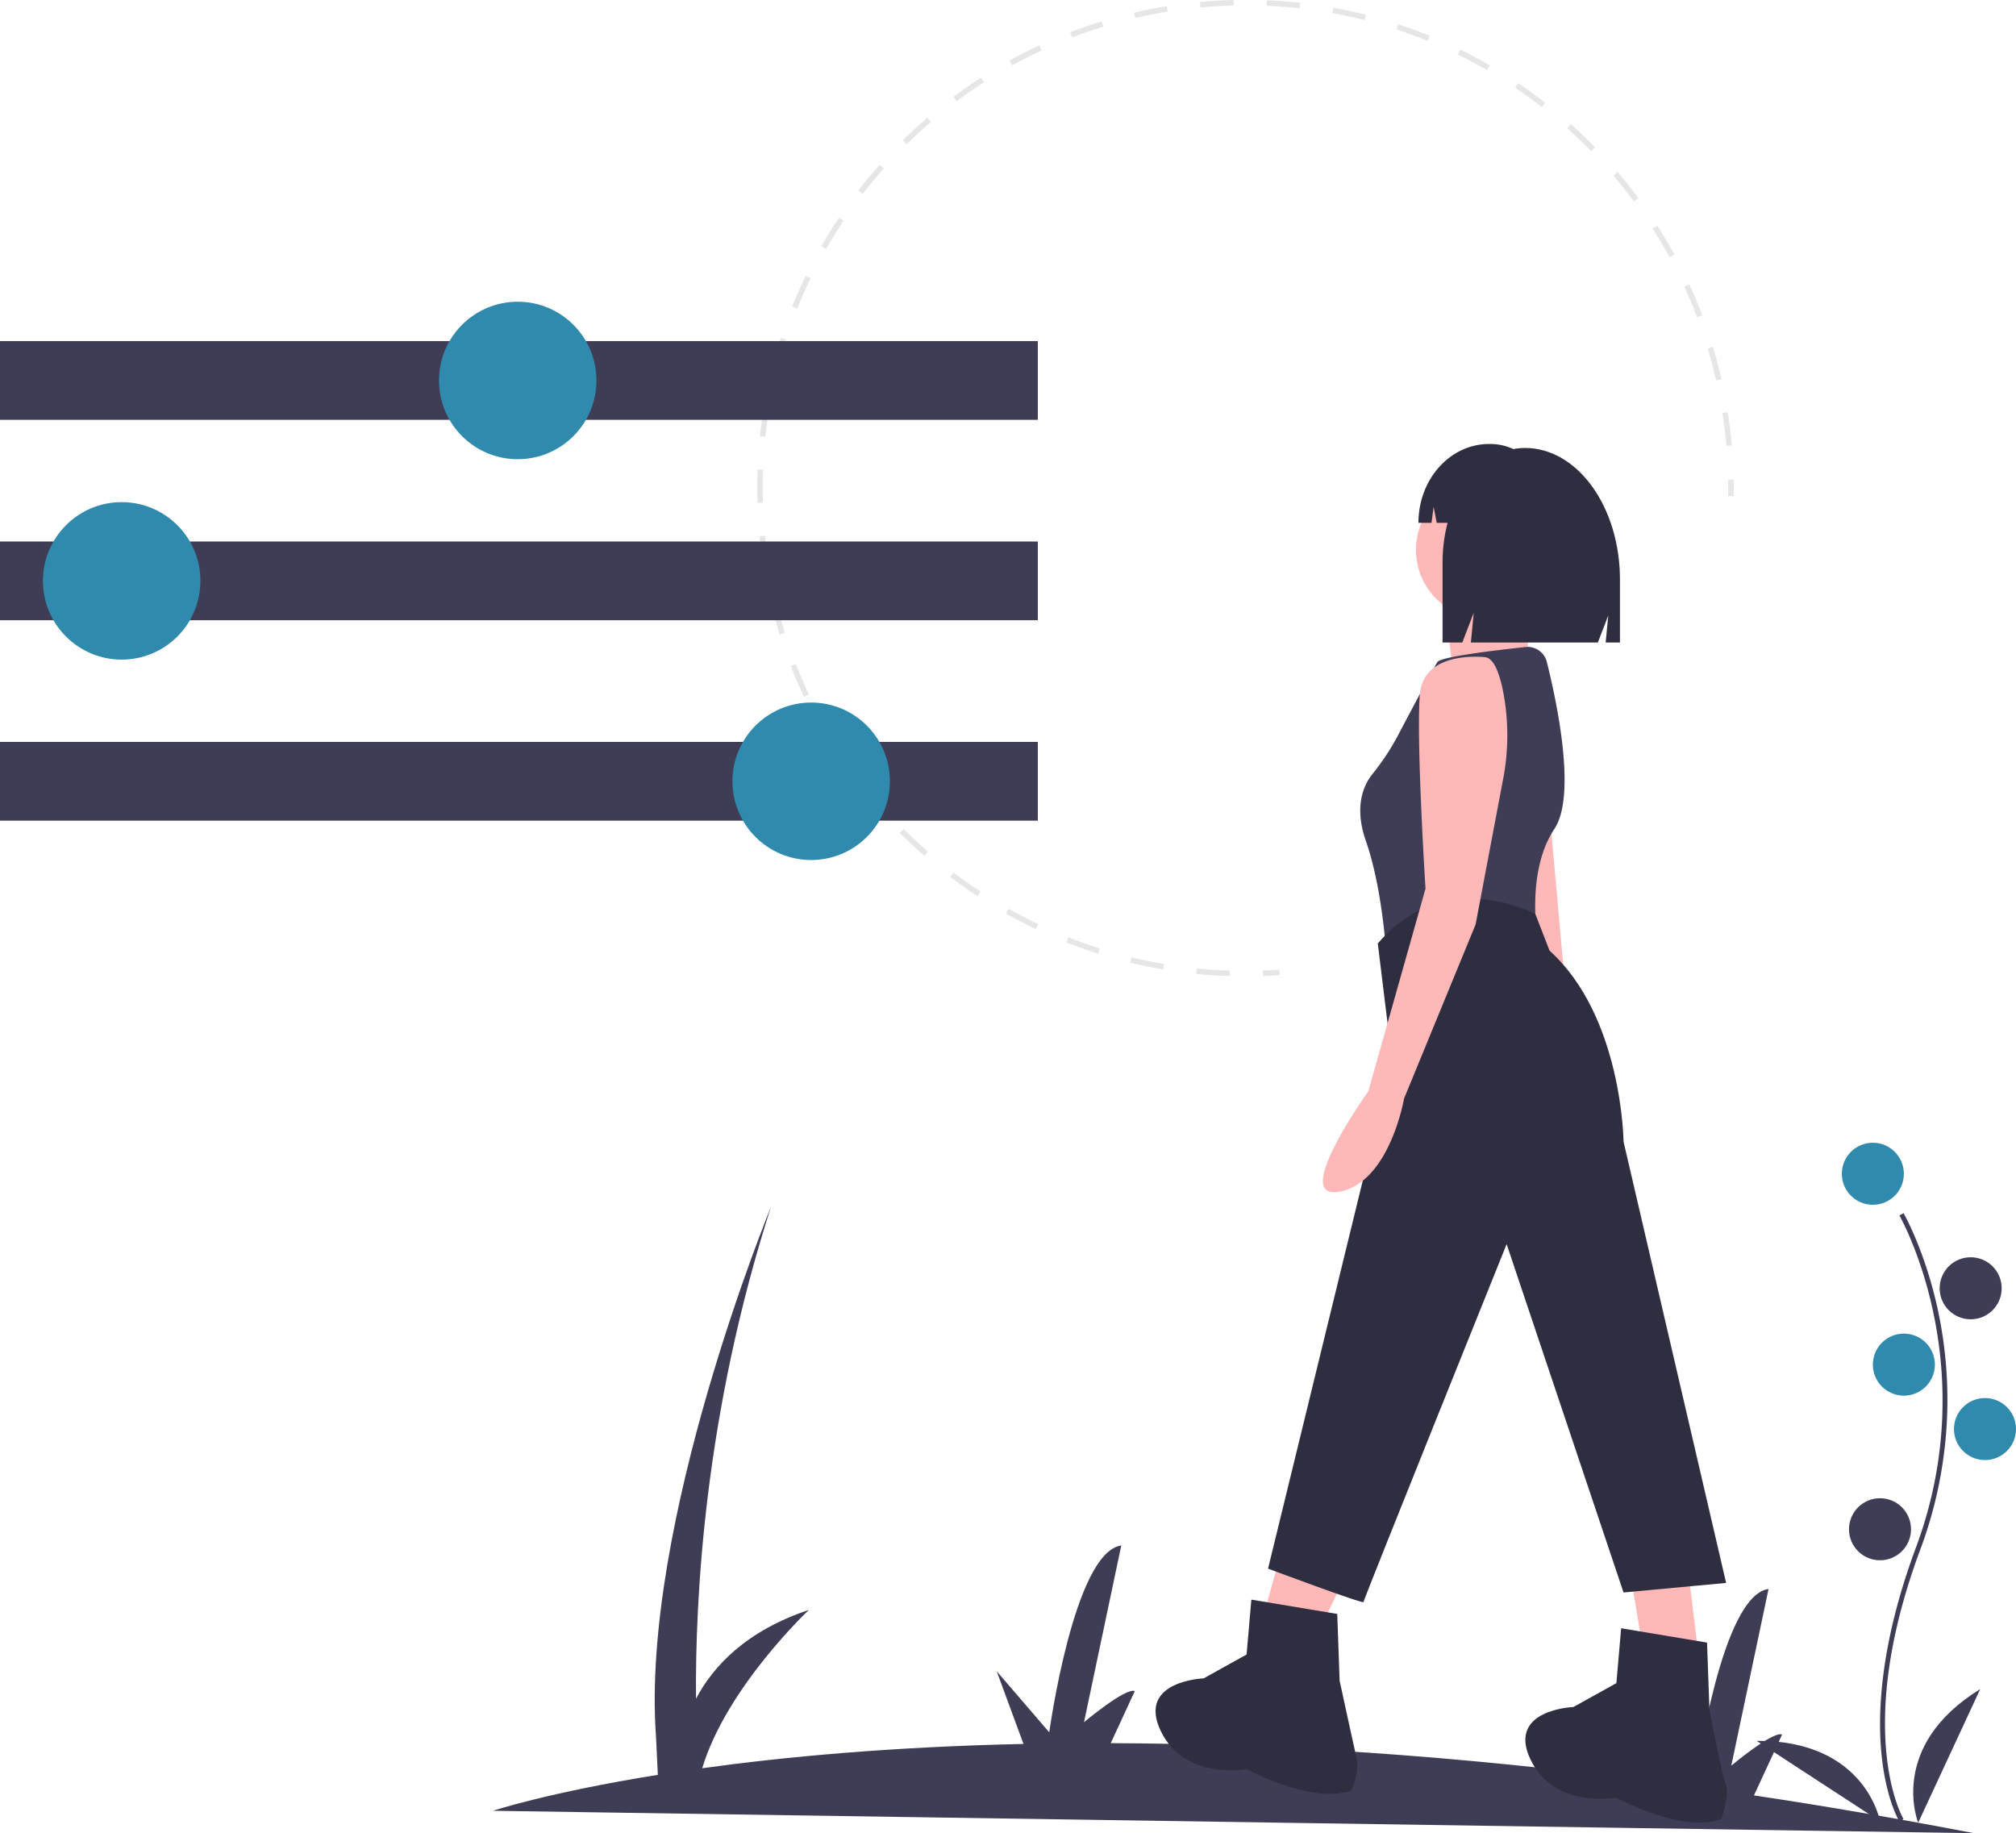 <svg xmlns="http://www.w3.org/2000/svg" id="a7041ee8-d42c-4836-81ad-e3e5854f3a9a" width="845" height="768.35" data-name="Layer 1" viewBox="0 0 845 768.35"><title>options</title><path fill="#3f3d56" d="M1004.906,834.175q-47.949-9.212-92.233-15.832l11.78-25.512c-3.932-1.546-21.291,13.054-21.291,13.054l15.622-74.073c-19.816,2.673-30.188,78.311-30.188,78.311L866.571,784.526l10.597,28.765c-90.363-12.091-168.427-16.619-234.102-16.844l10.083-21.835c-3.932-1.546-21.291,13.054-21.291,13.054l15.622-74.073c-19.816,2.673-30.188,78.311-30.188,78.311l-22.025-25.598,11.224,30.467c-55.064,1.187-99.98,5.379-134.655,10.174,10.246-34.021,44.719-66.353,44.719-66.353-26.263,8.767-40.08,23.489-47.324,37.219-.386-42.019,3.614-119.919,31.421-206.14,0,0-54.744,132.929-48.183,222.198l.764,15.851c-45.989,7.373-69.126,15.068-69.126,15.068Z" transform="translate(-177.5 -65.825)"/><path fill="#3f3d56" d="M973.646,829.311c-.229-.375-5.641-9.41-7.517-28.172-1.721-17.213-.614-46.227,14.433-86.698,28.506-76.671-6.569-138.533-6.928-139.149l1.73-1.004c.091.156,9.142,15.929,14.488,41.044a179.061,179.061,0,0,1-7.416,99.807c-28.457,76.54-7.301,112.773-7.084,113.131Z" transform="translate(-177.5 -65.825)"/><circle cx="785" cy="491.964" r="13" fill="#2f8aad"/><circle cx="826" cy="539.964" r="13" fill="#3f3d56"/><circle cx="798" cy="571.964" r="13" fill="#2f8aad"/><circle cx="832" cy="598.964" r="13" fill="#2f8aad"/><circle cx="788" cy="640.964" r="13" fill="#3f3d56"/><path fill="#3f3d56" d="M981.5,829.789s-13-32,26-56Z" transform="translate(-177.5 -65.825)"/><path fill="#3f3d56" d="M965.512,829.209s-5.916-34.029-51.709-33.738Z" transform="translate(-177.5 -65.825)"/><path fill="#e6e6e6" d="M706.836,472.611c2.265-.083,4.571-.206,6.851-.366l.161,2.294c-2.306.162-4.636.286-6.927.37Z" transform="translate(-177.5 -65.825)"/><path fill="#e6e6e6" d="M685.238,66.266c3.083-.216,6.197-.364,9.256-.442l.058,2.299c-4.58.115-9.259.392-13.845.819l-.212-2.29Q682.856,66.433,685.238,66.266Zm-18.656,2.157.368,2.27c-4.554.738-9.129,1.641-13.603,2.684l-.522-2.239C657.349,70.084,661.977,69.17,666.582,68.423Zm41.934-2.481c4.66.199,9.364.562,13.982,1.078l-.256,2.285c-4.565-.51-9.215-.868-13.823-1.064Zm-69.229,8.848.674,2.199c-4.4,1.351-8.81,2.873-13.106,4.524l-.826-2.146C630.375,77.698,634.835,76.157,639.287,74.791Zm97.086-5.733c4.578.834,9.189,1.84,13.703,2.989l-.566,2.228c-4.464-1.136-9.022-2.13-13.549-2.955ZM613.12,84.85l.972,2.084c-4.171,1.944-8.325,4.058-12.346,6.28l-1.111-2.013C604.701,88.954,608.901,86.817,613.12,84.85ZM763.559,75.979c4.433,1.462,8.865,3.095,13.175,4.855l-.869,2.13c-4.261-1.74-8.644-3.355-13.026-4.8ZM588.612,98.396l1.247,1.932c-3.865,2.499-7.693,5.162-11.374,7.917l-1.378-1.841C580.83,103.618,584.701,100.925,588.612,98.396ZM789.541,86.581c4.188,2.055,8.352,4.279,12.38,6.611l-1.153,1.99c-3.981-2.305-8.099-4.505-12.24-6.538ZM566.176,115.179l1.5,1.743c-3.49,3.003-6.92,6.164-10.194,9.396l-1.616-1.636C559.178,121.413,562.646,118.215,566.176,115.179Zm247.641-14.545c3.859,2.602,7.681,5.372,11.359,8.234l-1.412,1.814c-3.636-2.829-7.415-5.568-11.232-8.141ZM546.225,134.868l1.723,1.522c-3.049,3.45-6.019,7.05-8.827,10.699l-1.823-1.403C540.138,141.997,543.141,138.357,546.225,134.868Zm289.72-17.013c3.473,3.105,6.882,6.368,10.131,9.698l-1.645,1.605c-3.213-3.293-6.584-6.519-10.018-9.589ZM529.129,157.094l1.913,1.275c-2.55,3.829-5.003,7.8-7.291,11.803l-1.995-1.141C524.068,164.982,526.55,160.966,529.129,157.094Zm326.392-19.177c3.018,3.546,5.949,7.242,8.714,10.982l-1.849,1.368c-2.733-3.698-5.632-7.352-8.616-10.86ZM515.215,181.449l2.069,1.001c-2.007,4.15-3.895,8.42-5.611,12.696l-2.133-.857C511.275,189.965,513.183,185.645,515.215,181.449Zm356.961-21.002c2.503,3.922,4.901,7.981,7.128,12.064l-2.018,1.1c-2.202-4.036-4.572-8.05-7.047-11.928Zm-367.415,47.044,2.188.707c-1.418,4.387-2.701,8.88-3.814,13.354l-2.231-.555C502.027,216.471,503.325,211.927,504.76,207.491Zm380.822-22.461c1.944,4.233,3.763,8.587,5.409,12.941l-2.151.813c-1.627-4.305-3.426-8.608-5.347-12.794ZM497.993,234.718l2.265.399c-.8,4.535-1.451,9.155-1.936,13.73l-2.286-.243C496.527,243.978,497.185,239.306,497.993,234.718Zm397.499-23.465c1.341,4.457,2.544,9.02,3.575,13.56l-2.242.509c-1.02-4.489-2.209-9-3.535-13.407ZM495.038,262.592l2.297.085c-.17,4.594-.183,9.258-.04,13.866l-2.298.071C494.852,271.956,494.866,267.238,495.038,262.592Zm406.666-24.005c.717,4.593,1.286,9.276,1.693,13.921l-2.291.2c-.401-4.593-.965-9.224-1.674-13.766ZM498.195,290.383c.452,4.587,1.066,9.212,1.826,13.745l-2.267.381c-.769-4.585-1.391-9.262-1.849-13.9Zm4.586,27.334c1.074,4.484,2.314,8.981,3.688,13.367l-2.194.687c-1.39-4.435-2.645-8.984-3.731-13.519Zm8.29,26.447c1.675,4.283,3.521,8.562,5.485,12.718l-2.078.983c-1.987-4.203-3.854-8.531-5.547-12.863Zm11.837,25.03c2.251,4.018,4.669,8.005,7.185,11.85l-1.924,1.259c-2.545-3.89-4.989-7.922-7.266-11.985Zm15.167,23.183c2.782,3.675,5.723,7.296,8.739,10.762l-1.733,1.509c-3.051-3.505-6.026-7.167-8.84-10.883Zm18.196,20.904c3.251,3.258,6.657,6.447,10.125,9.477l-1.513,1.731c-3.507-3.065-6.951-6.289-10.24-9.584Zm20.874,18.242c3.671,2.79,7.48,5.487,11.323,8.015l-1.263,1.921c-3.886-2.556-7.74-5.284-11.451-8.105Zm23.166,15.24c4.019,2.265,8.162,4.417,12.314,6.397l-.989,2.076c-4.2-2.003-8.389-4.179-12.454-6.47Zm25.04,11.934c4.288,1.694,8.688,3.258,13.078,4.649l-.695,2.192c-4.439-1.407-8.89-2.99-13.228-4.702Zm26.448,8.385c4.474,1.085,9.043,2.027,13.581,2.801l-.386,2.267c-4.59-.782-9.212-1.735-13.737-2.832Zm27.324,4.657c4.577.458,9.232.764,13.837.908l-.073,2.299c-4.657-.146-9.365-.456-13.993-.919Z" transform="translate(-177.5 -65.825)"/><path fill="#e6e6e6" d="M901.855,266.895l2.299-.042c.042,2.321.045,4.654.009,6.936l-2.298-.036C901.9,271.498,901.897,269.19,901.855,266.895Z" transform="translate(-177.5 -65.825)"/><polygon fill="#ffb8b8" points="536.5 652.464 527.5 684.464 550.5 688.464 563.5 661.464 536.5 652.464"/><polygon fill="#ffb8b8" points="683.5 660.464 689.5 696.464 712.5 698.464 707.5 657.464 683.5 660.464"/><circle cx="622.5" cy="230.464" r="29" fill="#ffb8b8"/><path fill="#ffb8b8" d="M782,314.289s5,31,4,34,31.5-4.5,31.5-4.5,1.5-32.5,2.5-34.5Z" transform="translate(-177.5 -65.825)"/><polygon fill="#ffb8b8" points="649.5 340.464 655.5 407.464 639.5 405.464 639.5 345.464 649.5 340.464"/><path fill="#3f3d56" d="M825.845,343.254a8.301,8.301,0,0,0-8.941-6.24c-12.066,1.29-35.424,4.056-36.903,6.275-1.293,1.94-10.528,19.345-16.895,31.407a102.074,102.074,0,0,1-10.429,15.653C748.984,395.008,745,403.914,750,418.289c8,23,9,55,9,55l63-14s-5-28,7-46C838.463,399.094,829.891,359.402,825.845,343.254Z" transform="translate(-177.5 -65.825)"/><path fill="#2f2e41" d="M755,461.289l6,49-52,213s40,15,40,14,60-150,60-150l49,146,43-4-43-185s-.5-52.5-31-80l-5.972-15.407S783,428.289,755,461.289Z" transform="translate(-177.5 -65.825)"/><path fill="#2f2e41" d="M893,754.289l-36-6-2,23-18,10s-28,1-18,22,36,16,36,16,27,15,44,9c0,0,3.5-10.5,2-14-1.624-3.79-7-32-7-32Z" transform="translate(-177.5 -65.825)"/><path fill="#2f2e41" d="M738,742.289l-36-6-2,23-18,10s-28,1-18,22,36,16,36,16,27,15,44,9c0,0,3.5-7.5,2-14-.927-4.018-7-32-7-32Z" transform="translate(-177.5 -65.825)"/><path fill="#ffb8b8" d="M800,341.289s-25.701-3.172-27.35,15.414S775,438.289,775,438.289l-24,85s-33,46-12,42,27-39,27-39l30-73,11.523-60.909a96.889,96.889,0,0,0,.154-35.912C806.205,348.642,803.825,341.714,800,341.289Z" transform="translate(-177.5 -65.825)"/><path fill="#2f2e41" d="M816.714,253.582h0c-19.095,0-34.574,21.454-34.574,47.919v33.624h8.28l4.794-12.458-1.198,12.458h53.223l4.358-11.325-1.09,11.325H856.5V308.724C856.5,278.27,838.687,253.582,816.714,253.582Z" transform="translate(-177.5 -65.825)"/><path fill="#2f2e41" d="M820.349,261.034a22.645,22.645,0,0,0-17.868-9.118h-.848c-16.345,0-29.595,14.79-29.595,33.035v0h5.477l.884-6.732,1.297,6.732H812.179l2.721-5.696-.68,5.696h6.39q4.473,22.213-12.853,44.426H818.642l5.443-11.391-1.361,11.391h20.75l4.082-26.2C847.556,283.555,836.156,266.917,820.349,261.034Z" transform="translate(-177.5 -65.825)"/><rect width="435" height="33" y="142.964" fill="#3f3d56"/><rect width="435" height="33" y="226.964" fill="#3f3d56"/><rect width="435" height="33" y="310.964" fill="#3f3d56"/><circle cx="217" cy="159.464" r="33" fill="#2f8aad"/><circle cx="51" cy="243.464" r="33" fill="#2f8aad"/><circle cx="340" cy="327.464" r="33" fill="#2f8aad"/></svg>